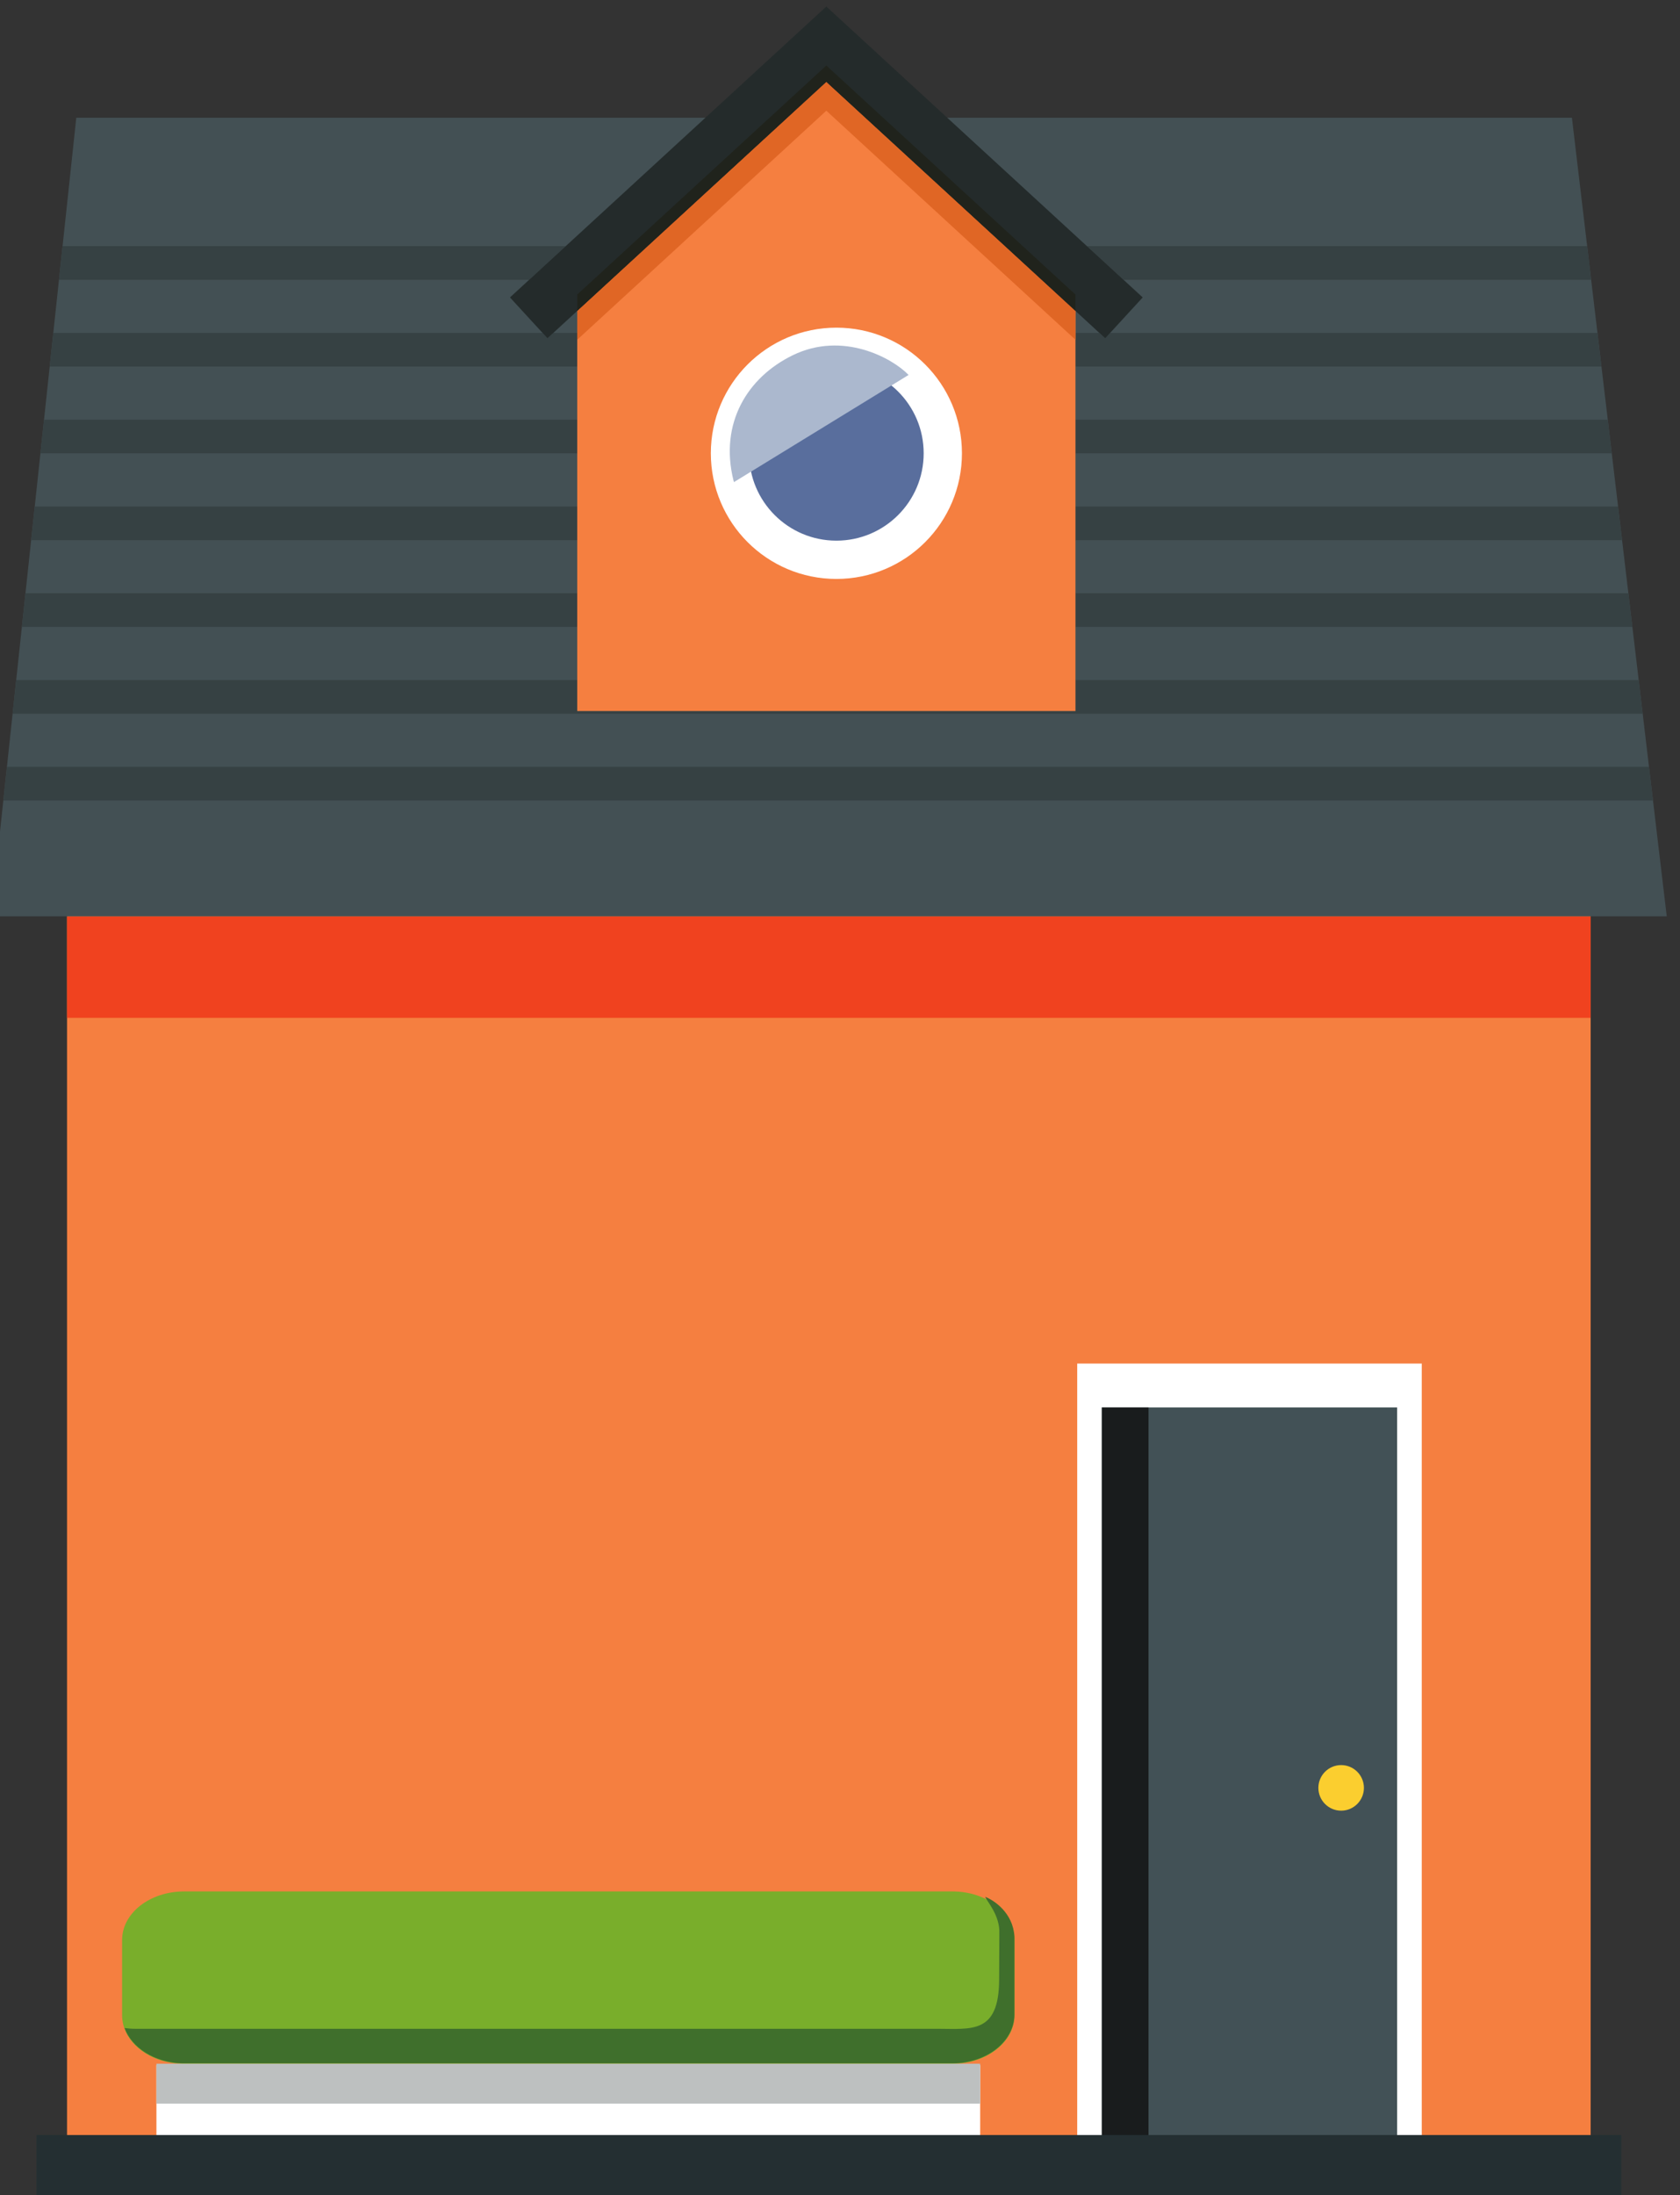 <?xml version="1.0" encoding="UTF-8" standalone="no"?>
<!-- Created with Inkscape (http://www.inkscape.org/) -->

<svg
   version="1.1"
   id="svg1"
   width="199.401"
   height="260.352"
   viewBox="0 0 199.401 260.352"
   xml:space="preserve"
   sodipodi:docname="house1.svg"
   xmlns:inkscape="http://www.inkscape.org/namespaces/inkscape"
   xmlns:sodipodi="http://sodipodi.sourceforge.net/DTD/sodipodi-0.dtd"
   xmlns="http://www.w3.org/2000/svg"
   xmlns:svg="http://www.w3.org/2000/svg"><rect x="0" y="0" width="199.401" height="260.352" fill="#333333" stroke="none"/><sodipodi:namedview
     id="namedview1"
     pagecolor="#ffffff"
     bordercolor="#000000"
     borderopacity="0.25"
     inkscape:showpageshadow="2"
     inkscape:pageopacity="0.0"
     inkscape:pagecheckerboard="0"
     inkscape:deskcolor="#d1d1d1"><inkscape:page
       x="0"
       y="0"
       width="199.401"
       height="260.352"
       id="page2"
       margin="0"
       bleed="0" /></sodipodi:namedview><defs
     id="defs1"><clipPath
       clipPathUnits="userSpaceOnUse"
       id="clipPath211"><path
         d="m 3224.26,1515.67 h 1495.51 l -84.63,712.17 H 3300.42 l -76.16,-712.17"
         transform="translate(0,2.5e-5)"
         id="path211" /></clipPath><clipPath
       clipPathUnits="userSpaceOnUse"
       id="clipPath213"><path
         d="m 3224.26,1515.67 h 1495.51 l -84.63,712.17 H 3300.42 l -76.16,-712.17"
         transform="translate(0,2.5e-5)"
         id="path213" /></clipPath><clipPath
       clipPathUnits="userSpaceOnUse"
       id="clipPath215"><path
         d="m 3224.26,1515.67 h 1495.51 l -84.63,712.17 H 3300.42 l -76.16,-712.17"
         transform="translate(0,2.5e-5)"
         id="path215" /></clipPath><clipPath
       clipPathUnits="userSpaceOnUse"
       id="clipPath217"><path
         d="m 3224.26,1515.67 h 1495.51 l -84.63,712.17 H 3300.42 l -76.16,-712.17"
         transform="translate(0,2.5e-5)"
         id="path217" /></clipPath><clipPath
       clipPathUnits="userSpaceOnUse"
       id="clipPath219"><path
         d="m 3224.26,1515.67 h 1495.51 l -84.63,712.17 H 3300.42 l -76.16,-712.17"
         transform="translate(0,2.5e-5)"
         id="path219" /></clipPath><clipPath
       clipPathUnits="userSpaceOnUse"
       id="clipPath221"><path
         d="m 3224.26,1515.67 h 1495.51 l -84.63,712.17 H 3300.42 l -76.16,-712.17"
         transform="translate(0,2.5e-5)"
         id="path221" /></clipPath><clipPath
       clipPathUnits="userSpaceOnUse"
       id="clipPath223"><path
         d="m 3224.26,1515.67 h 1495.51 l -84.63,712.17 H 3300.42 l -76.16,-712.17"
         transform="translate(0,2.5e-5)"
         id="path223" /></clipPath></defs><g
     id="group-R5"
     transform="translate(-429.901,-356.4)"><path
       id="path207"
       d="m 3292.15,402.211 h 1359.72 v 1275.01 H 3292.15 Z"
       style="fill:#f57f40;fill-opacity:1;fill-rule:nonzero;stroke:none"
       transform="matrix(0.133,0,0,-0.133,0,666.667)" /><path
       id="path208"
       d="m 3292.15,1425.17 h 1359.72 v 90.5 H 3292.15 Z"
       style="fill:#f0421f;fill-opacity:1;fill-rule:nonzero;stroke:none"
       transform="matrix(0.133,0,0,-0.133,0,666.667)" /><path
       id="path209"
       d="m 3224.26,1515.67 h 1495.51 l -84.63,712.17 H 3300.42 l -76.16,-712.17"
       style="fill:#435054;fill-opacity:1;fill-rule:nonzero;stroke:none"
       transform="matrix(0.133,0,0,-0.133,0,666.667)" /><path
       id="path210"
       d="m 4652.31,2083.33 h -417.33 l -32.65,30 h 446.41 l 3.57,-30 m -947.75,0 h -419.59 l 3.2,30 h 449.04 l -32.65,-30"
       style="fill:#364143;fill-opacity:1;fill-rule:nonzero;stroke:none"
       transform="matrix(0.133,0,0,-0.133,0,666.667)"
       clip-path="url(#clipPath211)" /><path
       id="path212"
       d="m 4661.51,2005.94 h -469.42 v 30 h 21.37 l 5.19,-4.77 4.38,4.77 h 434.91 l 3.57,-30 m -914.04,0 h -470.78 l 3.21,30 h 436.63 l 4.38,-4.77 5.19,4.77 h 21.37 v -30"
       style="fill:#364143;fill-opacity:1;fill-rule:nonzero;stroke:none"
       transform="matrix(0.133,0,0,-0.133,0,666.667)"
       clip-path="url(#clipPath213)" /><path
       id="path214"
       d="m 4670.7,1928.55 h -478.61 v 29.99 h 475.05 l 3.56,-29.99 m -923.23,0 h -479.06 l 3.21,29.99 h 475.85 v -29.99"
       style="fill:#364143;fill-opacity:1;fill-rule:nonzero;stroke:none"
       transform="matrix(0.133,0,0,-0.133,0,666.667)"
       clip-path="url(#clipPath215)" /><path
       id="path216"
       d="m 4679.9,1851.16 h -487.81 v 30 h 484.24 l 3.57,-30 m -932.43,0 h -487.33 l 3.2,30 h 484.13 v -30"
       style="fill:#364143;fill-opacity:1;fill-rule:nonzero;stroke:none"
       transform="matrix(0.133,0,0,-0.133,0,666.667)"
       clip-path="url(#clipPath217)" /><path
       id="path218"
       d="m 4689.1,1773.76 h -497.01 v 30 h 493.44 l 3.57,-30 m -941.63,0 h -495.61 l 3.21,30 h 492.4 v -30"
       style="fill:#364143;fill-opacity:1;fill-rule:nonzero;stroke:none"
       transform="matrix(0.133,0,0,-0.133,0,666.667)"
       clip-path="url(#clipPath219)" /><path
       id="path220"
       d="M 4698.29,1696.37 H 3243.58 l 3.21,30 h 500.68 v -27.64 h 444.62 v 27.64 h 502.64 l 3.56,-30"
       style="fill:#364143;fill-opacity:1;fill-rule:nonzero;stroke:none"
       transform="matrix(0.133,0,0,-0.133,0,666.667)"
       clip-path="url(#clipPath221)" /><path
       id="path222"
       d="M 4707.49,1618.98 H 3235.31 l 3.2,30 h 1465.41 l 3.57,-30"
       style="fill:#364143;fill-opacity:1;fill-rule:nonzero;stroke:none"
       transform="matrix(0.133,0,0,-0.133,0,666.667)"
       clip-path="url(#clipPath223)" /><path
       id="path232"
       d="m 3969.77,2274.41 -222.3,-204.25 v -371.43 h 444.62 v 186.26 185.17 l -222.32,204.25"
       style="fill:#f57f40;fill-opacity:1;fill-rule:nonzero;stroke:none"
       transform="matrix(0.133,0,0,-0.133,0,666.667)" /><path
       id="path233"
       d="m 4218.65,2031.17 -248.89,228.65 -248.85,-228.65 -33.47,36.43 282.32,259.4 282.35,-259.4 -33.46,-36.43"
       style="fill:#242b2b;fill-opacity:1;fill-rule:nonzero;stroke:none"
       transform="matrix(0.133,0,0,-0.133,0,666.667)" /><path
       id="path234"
       d="m 4192.09,2029.86 -222.32,204.24 -222.3,-204.24 v 25.71 l 222.29,204.25 222.33,-204.25 v -25.71"
       style="fill:#e06625;fill-opacity:1;fill-rule:nonzero;stroke:none"
       transform="matrix(0.133,0,0,-0.133,0,666.667)" /><path
       id="path235"
       d="m 4192.09,2055.57 v 0 l -222.33,204.25 -222.29,-204.25 v 14.59 l 222.3,204.25 222.32,-204.25 v -14.59"
       style="fill:#20231c;fill-opacity:1;fill-rule:nonzero;stroke:none"
       transform="matrix(0.133,0,0,-0.133,0,666.667)" /><path
       id="path240"
       d="m 557.756,612.988 h 40.894 v -94.863 h -40.894 z"
       style="fill:#ffffff;fill-opacity:1;fill-rule:nonzero;stroke:none;stroke-width:0.143" /><path
       id="path241"
       d="m 560.683,614.395 h 35.044 V 523.328 h -35.044 z"
       style="fill:#425156;fill-opacity:1;fill-rule:nonzero;stroke:none;stroke-width:0.148" /><path
       id="path242"
       d="m 591.785,568.451 c 0,1.492 -1.209,2.703 -2.701,2.703 -1.493,0 -2.704,-1.21 -2.704,-2.703 0,-1.492 1.211,-2.703 2.704,-2.703 1.492,0 2.701,1.21 2.701,2.703"
       style="fill:#fbce2f;fill-opacity:1;fill-rule:nonzero;stroke:none;stroke-width:0.133" /><path
       id="path243"
       d="m 560.683,614.395 h 5.536 V 523.328 h -5.536 z"
       style="fill:#191c1d;fill-opacity:1;fill-rule:nonzero;stroke:none;stroke-width:0.148" /><path
       id="path253"
       d="m 4553.33,999.129 h 6.67 -6.67"
       style="fill:#ffffff;fill-opacity:1;fill-rule:nonzero;stroke:none"
       transform="matrix(0.133,0,0,-0.133,0,666.667)" /><path
       id="path254"
       d="m 448.467,610.631 h 97.772 v -9.286 h -97.772 z"
       style="fill:#ffffff;fill-opacity:1;fill-rule:nonzero;stroke:none;stroke-width:0.104" /><path
       id="path255"
       d="m 550.311,595.418 c 0,3.179 -3.287,5.755 -7.344,5.755 h -91.228 c -4.057,0 -7.345,-2.576 -7.345,-5.755 v -8.927 c 0,-3.178 3.288,-5.755 7.345,-5.755 h 91.228 c 4.057,0 7.344,2.576 7.344,5.755 v 8.927"
       style="fill:#79ae2b;fill-opacity:1;fill-rule:nonzero;stroke:none;stroke-width:0.118" /><path
       id="path256"
       d="m 451.739,595.264 v 0 c -0.008,0 -0.015,0 -0.023,0 0.008,0 0.015,0 0.023,0 m -0.029,0 c -0.005,0 -0.011,0 -0.015,0 0.005,0 0.009,0 0.015,0 m -0.024,0 c -0.004,0 -0.008,0 -0.013,0 0.005,0 0.009,0 0.013,0 m -0.021,0 c -0.005,0 -0.009,0 -0.013,0 0.004,0 0.008,0 0.013,0 m -0.023,0 c -0.007,0 -0.013,0 -0.02,0 0.007,0 0.013,0 0.02,0 m -0.031,-8.2e-4 c -0.004,0 -0.007,0 -0.011,0 0.004,0 0.007,0 0.011,0 m -0.023,0 c -0.003,0 -0.007,0 -0.011,0 0.004,0 0.008,0 0.011,0 m -0.021,0 c -0.004,0 -0.007,0 -0.009,0 0.003,0 0.005,0 0.009,0 m -0.023,-5.9e-4 c -0.001,0 -0.004,0 -0.007,0 0.003,0 0.005,0 0.007,0 m -0.057,-8.9e-4 c -10e-4,0 -10e-4,0 -0.003,0 0.001,0 0.001,0 0.003,0 m -0.02,0 c -10e-4,0 -10e-4,0 -0.003,-5.9e-4 10e-4,5.9e-4 10e-4,5.9e-4 0.003,5.9e-4 m -0.021,-5.9e-4 v 0 0 m 98.865,-10.4 c 0,-0.005 0,-0.009 0,-0.013 0,0.004 0,0.009 0,0.013 m 0,-0.016 c 0,-0.003 0,-0.006 0,-0.009 0,0.003 0,0.006 0,0.009 m 0,-0.014 c 0,-0.003 0,-0.005 0,-0.007 0,0.002 0,0.004 0,0.007 m 0,-0.013 c 0,-0.003 0,-0.005 0,-0.007 0,0.002 0,0.005 0,0.007 m 0,-0.013 c 0,-0.002 0,-0.004 0,-0.007 0,0.002 0,0.004 0,0.007 m 0,-0.013 c 0,-0.002 0,-0.004 -10e-4,-0.007 10e-4,0.002 10e-4,0.005 10e-4,0.007 m -10e-4,-0.012 c 0,-0.002 0,-0.004 0,-0.007 0,0.002 0,0.004 0,0.007 m 0,-0.012 c 0,-0.003 0,-0.005 0,-0.008 0,0.002 0,0.005 0,0.008 m 0,-0.013 c 0,-10e-4 -0.001,-0.003 -0.001,-0.004 0,10e-4 0.001,0.003 0.001,0.004 m -0.001,-0.018 c 0,-0.002 0,-0.004 0,-0.005 0,10e-4 0,0.003 0,0.005 m -10e-4,-0.013 c 0,-10e-4 0,-0.003 0,-0.005 0,0.002 0,0.004 0,0.005 m 0,-0.012 c 0,-0.001 0,-0.003 0,-0.004 0,10e-4 0,0.003 0,0.004 m -10e-4,-0.013 c 0,-0.001 0,-0.003 0,-0.004 0,10e-4 0,0.003 0,0.004 m -10e-4,-0.012 c 0,-8.2e-4 0,-0.002 0,-0.004 0,0.001 0,0.003 0,0.004 m 0,-0.012 c 0,-10e-4 0,-0.002 -10e-4,-0.004 10e-4,10e-4 10e-4,0.002 10e-4,0.004 m -10e-4,-0.013 c 0,-5.9e-4 0,-5.9e-4 0,-5.9e-4 0,0 0,0 0,5.9e-4"
       style="fill:#7d5a1d;fill-opacity:1;fill-rule:nonzero;stroke:none;stroke-width:0.099" /><path
       id="path257"
       d="m 542.967,601.118 h -91.228 v 0 h -0.023 -0.007 -0.015 -0.009 -0.013 -0.008 -0.013 -0.009 -0.02 c -0.004,0 -0.007,-10e-4 -0.011,-10e-4 h -0.011 -0.012 -0.011 -0.011 -0.009 c -0.004,0 -0.009,-8.4e-4 -0.013,-8.4e-4 h -0.007 c -0.016,0 -0.033,0 -0.051,-0.001 h -0.003 -0.017 c -0.001,0 -0.001,0 -0.003,-8.3e-4 h -0.019 v 0 c -3.217,-0.1 -5.896,-1.834 -6.757,-4.177 0.4,0.053 0.809,0.088 1.229,0.088 h 95.229 c 4.055,0 7.314,0.647 7.344,-5.797 l 0.025,-5.488 c 0.102,-2.15 -1.488,-3.849 -1.677,-4.362 1.093,0.412 3.295,1.925 3.463,4.666 v 8.4e-4 0.013 c 10e-4,10e-4 10e-4,0.003 10e-4,0.006 v 0.011 0.006 c 10e-4,0.004 10e-4,0.009 10e-4,0.011 v 0.006 c 0,0.004 0,0.007 10e-4,0.011 v 0.006 0.01 0.007 c 0,0.004 10e-4,0.007 10e-4,0.011 v 0.007 0.02 c 0,10e-4 0.001,0.004 0.001,0.006 v 0.009 0.011 0.007 0.01 0.009 c 10e-4,0.003 10e-4,0.007 10e-4,0.01 v 0.009 0.01 0.009 0.01 0.007 0.01 0.007 0.013 0.004 0.019 0 8.992 c 0,3.202 -3.287,5.797 -7.344,5.797"
       style="fill:#3f6f2c;fill-opacity:1;fill-rule:nonzero;stroke:none;stroke-width:0.118" /><path
       id="path258"
       d="m 448.467,605.902 h 97.772 v -4.736 h -97.772 z"
       style="fill:#bdc0c0;fill-opacity:1;fill-rule:nonzero;stroke:none;stroke-width:0.133" /><path
       id="path259"
       d="M 4679.11,374.359 H 3264.92 v 54.532 h 1414.19 v -54.532"
       style="fill:#242f32;fill-opacity:1;fill-rule:nonzero;stroke:none"
       transform="matrix(0.133,0,0,-0.133,0,666.667)" /><circle
       style="font-variation-settings:normal;opacity:1;fill:#596e9d;fill-opacity:1;stroke:#ffffff;stroke-width:4.542;stroke-linecap:butt;stroke-linejoin:miter;stroke-miterlimit:4;stroke-dasharray:none;stroke-dashoffset:0;stroke-opacity:1;paint-order:stroke fill markers"
       id="path260"
       cx="529.173"
       cy="410.164"
       r="12.631" /><path
       id="path239"
       d="m 516.954,413.365 c -1.668,-6.754 1.634,-12.202 7.043,-14.834 5.92,-2.881 11.796,0.314 13.745,2.34 l -20.723,12.707"
       style="fill:#abb8ce;fill-opacity:1;fill-rule:nonzero;stroke:none;stroke-width:0.133" /></g></svg>
